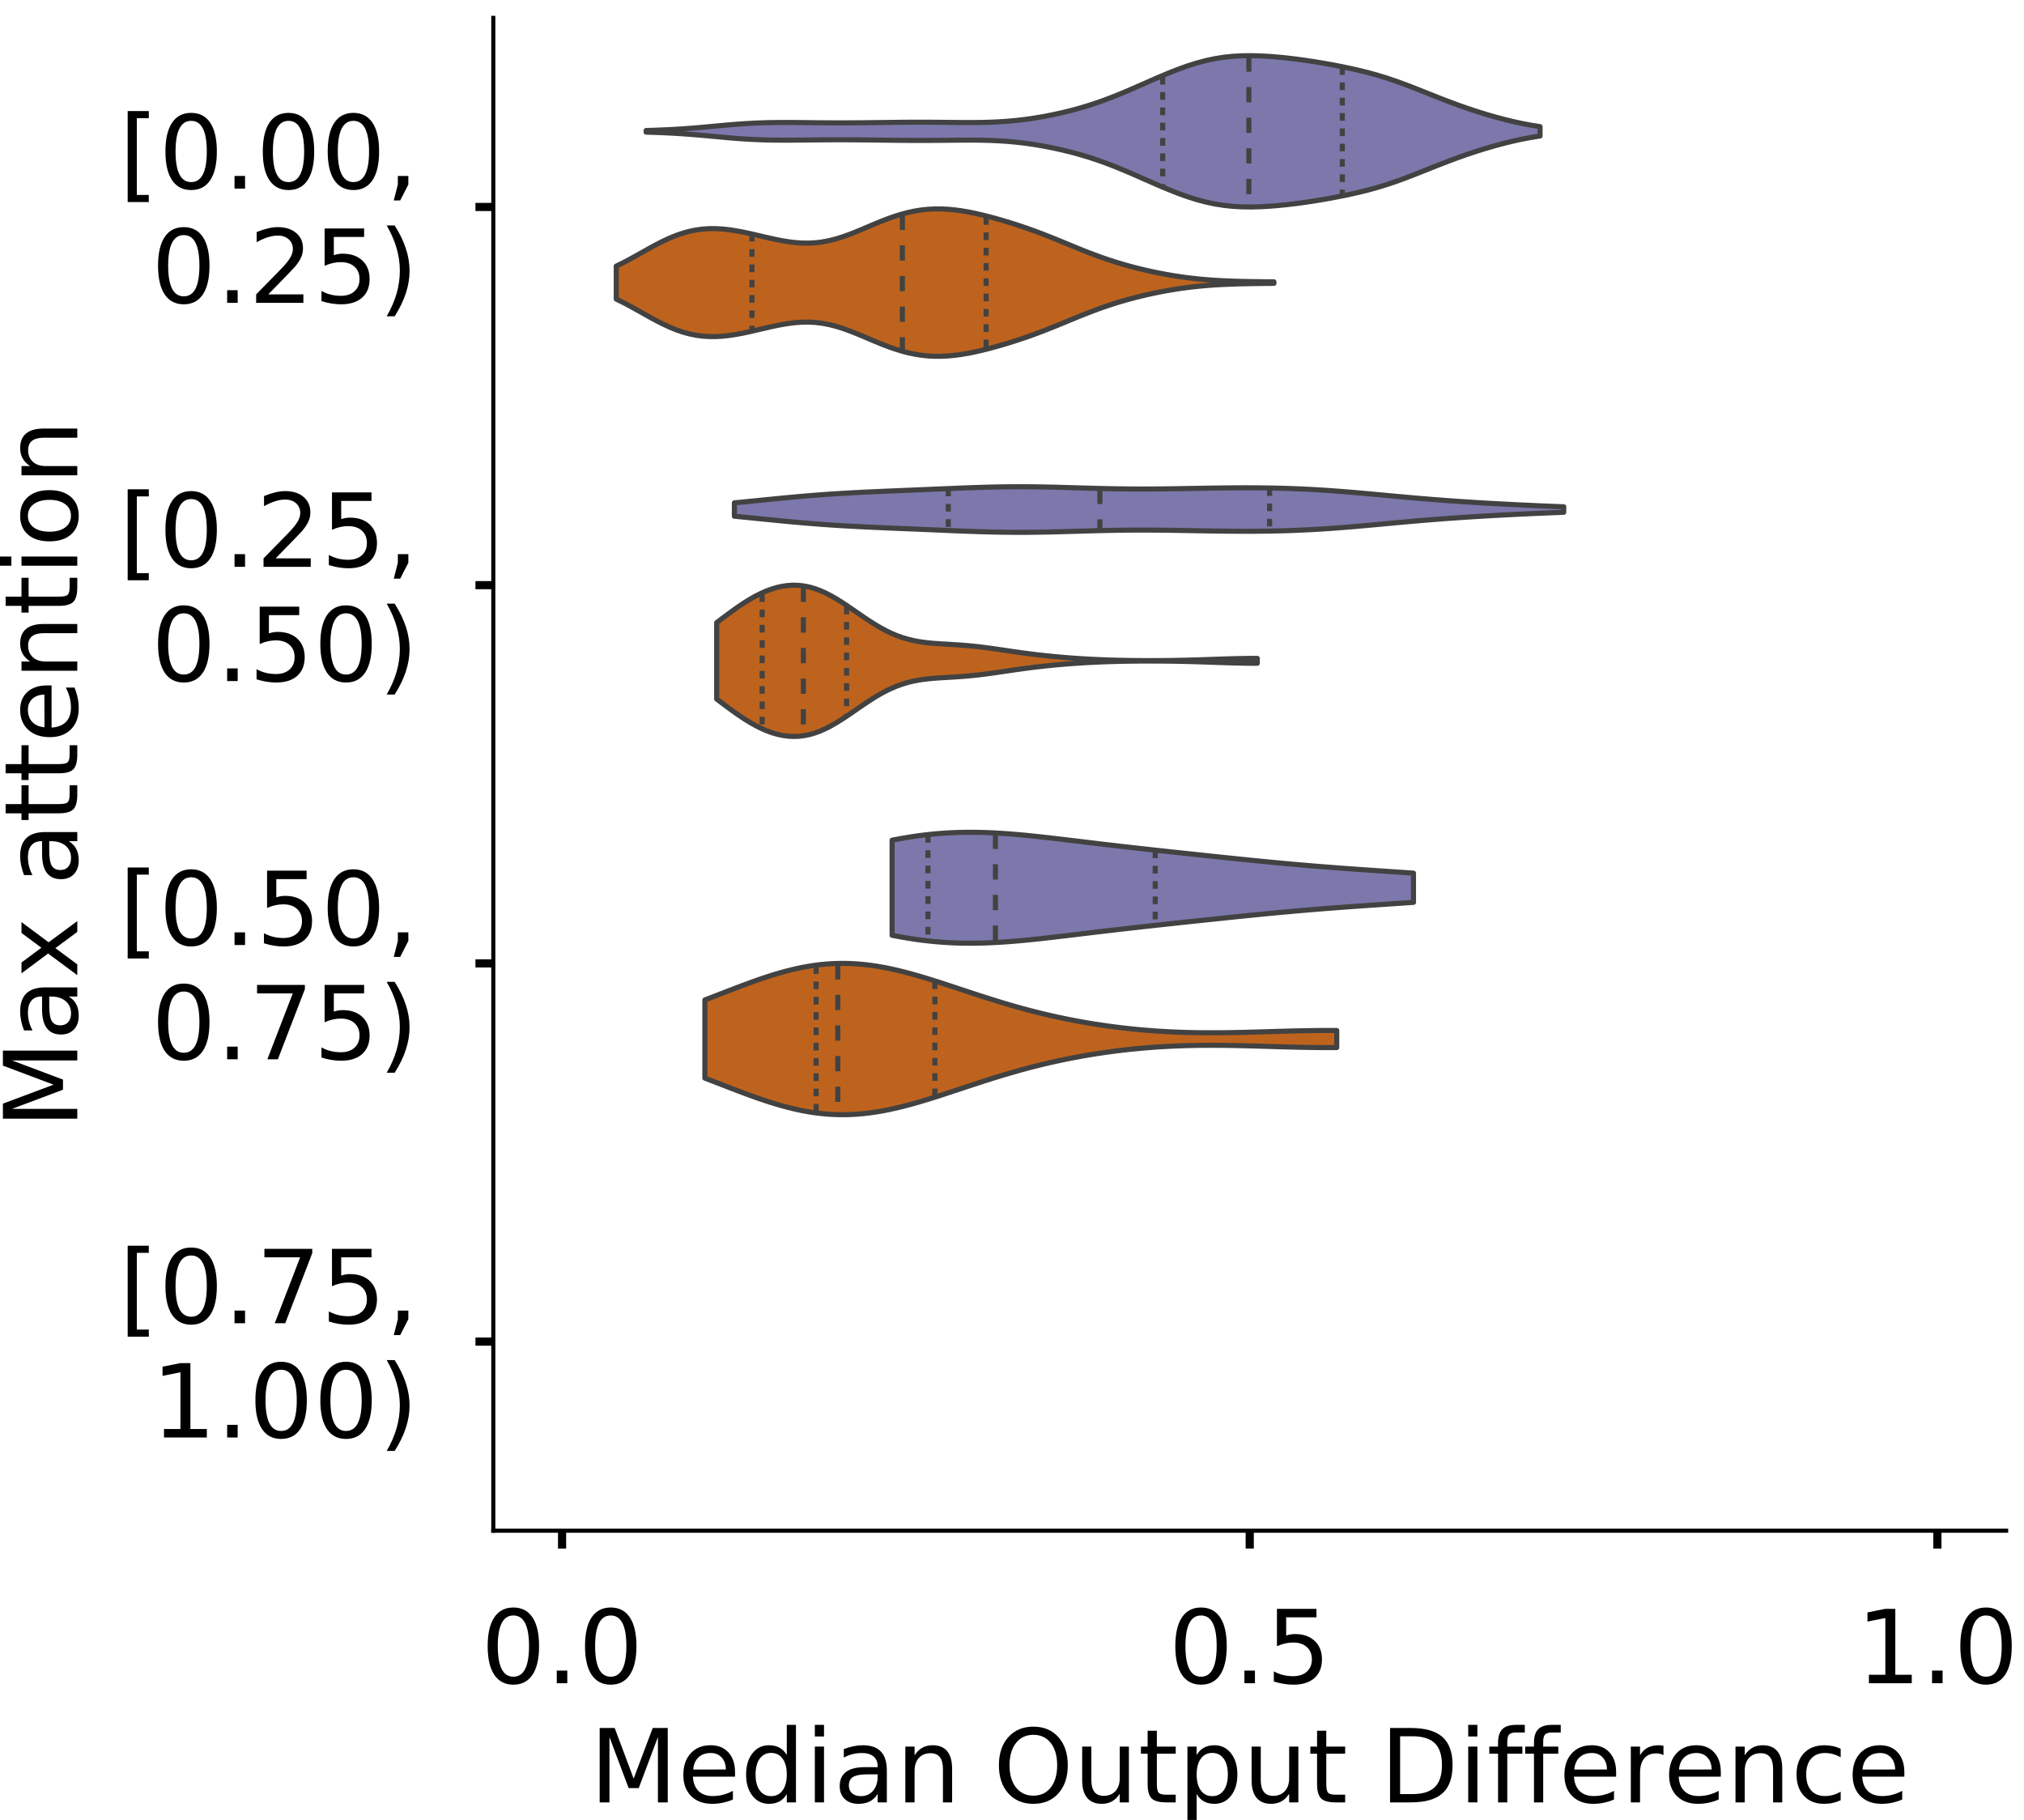 <?xml version="1.0" encoding="utf-8" standalone="no"?>
<!DOCTYPE svg PUBLIC "-//W3C//DTD SVG 1.1//EN"
  "http://www.w3.org/Graphics/SVG/1.1/DTD/svg11.dtd">
<!-- Created with matplotlib (https://matplotlib.org/) -->
<svg height="356.753pt" version="1.1" viewBox="0 0 396.753 356.753" width="396.753pt" xmlns="http://www.w3.org/2000/svg" xmlns:xlink="http://www.w3.org/1999/xlink">
 <defs>
  <style type="text/css">
*{stroke-linecap:butt;stroke-linejoin:round;}
  </style>
 </defs>
 <g id="figure_1">
  <g id="patch_1">
   <path d="M 0 356.753 
L 396.753 356.753 
L 396.753 0 
L 0 0 
z
" style="fill:#ffffff;"/>
  </g>
  <g id="axes_1">
   <g id="patch_2">
    <path d="M 96.7 300.053 
L 393.253 300.053 
L 393.253 3.5 
L 96.7 3.5 
z
" style="fill:#ffffff;"/>
   </g>
   <g id="PolyCollection_1">
    <defs>
     <path d="M 126.659 -330.85 
L 126.659 -331.174 
L 128.429 -331.226 
L 130.199 -331.295 
L 131.969 -331.382 
L 133.739 -331.491 
L 135.509 -331.62 
L 137.279 -331.767 
L 139.049 -331.927 
L 140.819 -332.091 
L 142.589 -332.251 
L 144.359 -332.398 
L 146.129 -332.523 
L 147.899 -332.62 
L 149.669 -332.689 
L 151.439 -332.729 
L 153.209 -332.745 
L 154.979 -332.743 
L 156.749 -332.73 
L 158.518 -332.711 
L 160.288 -332.693 
L 162.058 -332.679 
L 163.828 -332.672 
L 165.598 -332.672 
L 167.368 -332.679 
L 169.138 -332.693 
L 170.908 -332.713 
L 172.678 -332.735 
L 174.448 -332.757 
L 176.218 -332.777 
L 177.988 -332.792 
L 179.758 -332.799 
L 181.528 -332.797 
L 183.298 -332.787 
L 185.068 -332.772 
L 186.838 -332.753 
L 188.608 -332.738 
L 190.378 -332.734 
L 192.148 -332.749 
L 193.918 -332.79 
L 195.688 -332.867 
L 197.458 -332.983 
L 199.228 -333.145 
L 200.998 -333.353 
L 202.768 -333.607 
L 204.538 -333.907 
L 206.308 -334.25 
L 208.078 -334.637 
L 209.848 -335.069 
L 211.618 -335.549 
L 213.388 -336.079 
L 215.158 -336.661 
L 216.927 -337.297 
L 218.697 -337.982 
L 220.467 -338.71 
L 222.237 -339.47 
L 224.007 -340.248 
L 225.777 -341.03 
L 227.547 -341.797 
L 229.317 -342.535 
L 231.087 -343.226 
L 232.857 -343.857 
L 234.627 -344.412 
L 236.397 -344.881 
L 238.167 -345.257 
L 239.937 -345.536 
L 241.707 -345.721 
L 243.477 -345.818 
L 245.247 -345.839 
L 247.017 -345.796 
L 248.787 -345.699 
L 250.557 -345.558 
L 252.327 -345.38 
L 254.097 -345.168 
L 255.867 -344.927 
L 257.637 -344.659 
L 259.407 -344.366 
L 261.177 -344.05 
L 262.947 -343.71 
L 264.717 -343.342 
L 266.487 -342.941 
L 268.257 -342.498 
L 270.027 -342.009 
L 271.797 -341.467 
L 273.567 -340.872 
L 275.337 -340.231 
L 277.106 -339.553 
L 278.876 -338.852 
L 280.646 -338.145 
L 282.416 -337.445 
L 284.186 -336.765 
L 285.956 -336.113 
L 287.726 -335.492 
L 289.496 -334.906 
L 291.266 -334.355 
L 293.036 -333.841 
L 294.806 -333.366 
L 296.576 -332.935 
L 298.346 -332.55 
L 300.116 -332.215 
L 301.886 -331.931 
L 301.886 -330.093 
L 301.886 -330.093 
L 300.116 -329.808 
L 298.346 -329.473 
L 296.576 -329.089 
L 294.806 -328.657 
L 293.036 -328.183 
L 291.266 -327.669 
L 289.496 -327.118 
L 287.726 -326.531 
L 285.956 -325.911 
L 284.186 -325.258 
L 282.416 -324.578 
L 280.646 -323.879 
L 278.876 -323.172 
L 277.106 -322.471 
L 275.337 -321.793 
L 273.567 -321.152 
L 271.797 -320.557 
L 270.027 -320.015 
L 268.257 -319.525 
L 266.487 -319.083 
L 264.717 -318.682 
L 262.947 -318.314 
L 261.177 -317.973 
L 259.407 -317.657 
L 257.637 -317.365 
L 255.867 -317.097 
L 254.097 -316.856 
L 252.327 -316.644 
L 250.557 -316.466 
L 248.787 -316.325 
L 247.017 -316.228 
L 245.247 -316.184 
L 243.477 -316.205 
L 241.707 -316.303 
L 239.937 -316.488 
L 238.167 -316.767 
L 236.397 -317.142 
L 234.627 -317.612 
L 232.857 -318.167 
L 231.087 -318.797 
L 229.317 -319.489 
L 227.547 -320.226 
L 225.777 -320.994 
L 224.007 -321.775 
L 222.237 -322.554 
L 220.467 -323.314 
L 218.697 -324.042 
L 216.927 -324.727 
L 215.158 -325.362 
L 213.388 -325.945 
L 211.618 -326.475 
L 209.848 -326.954 
L 208.078 -327.386 
L 206.308 -327.774 
L 204.538 -328.117 
L 202.768 -328.417 
L 200.998 -328.671 
L 199.228 -328.879 
L 197.458 -329.04 
L 195.688 -329.157 
L 193.918 -329.233 
L 192.148 -329.275 
L 190.378 -329.29 
L 188.608 -329.285 
L 186.838 -329.27 
L 185.068 -329.252 
L 183.298 -329.236 
L 181.528 -329.226 
L 179.758 -329.225 
L 177.988 -329.232 
L 176.218 -329.246 
L 174.448 -329.266 
L 172.678 -329.289 
L 170.908 -329.311 
L 169.138 -329.33 
L 167.368 -329.345 
L 165.598 -329.352 
L 163.828 -329.352 
L 162.058 -329.344 
L 160.288 -329.33 
L 158.518 -329.312 
L 156.749 -329.294 
L 154.979 -329.281 
L 153.209 -329.279 
L 151.439 -329.295 
L 149.669 -329.335 
L 147.899 -329.403 
L 146.129 -329.501 
L 144.359 -329.626 
L 142.589 -329.772 
L 140.819 -329.932 
L 139.049 -330.097 
L 137.279 -330.256 
L 135.509 -330.403 
L 133.739 -330.533 
L 131.969 -330.641 
L 130.199 -330.729 
L 128.429 -330.798 
L 126.659 -330.85 
z
" id="m642245adf2" style="stroke:#424242;"/>
    </defs>
    <g clip-path="url(#p2f79811442)">
     <use style="fill:#7c78ab;stroke:#424242;" x="0" xlink:href="#m642245adf2" y="356.753"/>
    </g>
   </g>
   <g id="PolyCollection_2">
    <defs>
     <path d="M 120.801 -298.122 
L 120.801 -304.591 
L 122.103 -305.228 
L 123.405 -305.912 
L 124.707 -306.629 
L 126.01 -307.361 
L 127.312 -308.09 
L 128.614 -308.796 
L 129.916 -309.46 
L 131.219 -310.066 
L 132.521 -310.599 
L 133.823 -311.049 
L 135.125 -311.409 
L 136.428 -311.676 
L 137.73 -311.85 
L 139.032 -311.934 
L 140.334 -311.936 
L 141.637 -311.861 
L 142.939 -311.721 
L 144.241 -311.524 
L 145.543 -311.282 
L 146.846 -311.007 
L 148.148 -310.71 
L 149.45 -310.404 
L 150.752 -310.102 
L 152.055 -309.818 
L 153.357 -309.563 
L 154.659 -309.353 
L 155.961 -309.198 
L 157.264 -309.111 
L 158.566 -309.099 
L 159.868 -309.171 
L 161.171 -309.329 
L 162.473 -309.573 
L 163.775 -309.898 
L 165.077 -310.297 
L 166.38 -310.758 
L 167.682 -311.266 
L 168.984 -311.805 
L 170.286 -312.359 
L 171.589 -312.91 
L 172.891 -313.442 
L 174.193 -313.941 
L 175.495 -314.395 
L 176.798 -314.794 
L 178.1 -315.132 
L 179.402 -315.403 
L 180.704 -315.605 
L 182.007 -315.737 
L 183.309 -315.8 
L 184.611 -315.796 
L 185.913 -315.729 
L 187.216 -315.605 
L 188.518 -315.427 
L 189.82 -315.204 
L 191.122 -314.941 
L 192.425 -314.644 
L 193.727 -314.319 
L 195.029 -313.97 
L 196.331 -313.6 
L 197.634 -313.211 
L 198.936 -312.804 
L 200.238 -312.377 
L 201.54 -311.93 
L 202.843 -311.462 
L 204.145 -310.974 
L 205.447 -310.468 
L 206.749 -309.946 
L 208.052 -309.414 
L 209.354 -308.876 
L 210.656 -308.339 
L 211.958 -307.81 
L 213.261 -307.295 
L 214.563 -306.798 
L 215.865 -306.323 
L 217.167 -305.873 
L 218.47 -305.449 
L 219.772 -305.051 
L 221.074 -304.678 
L 222.376 -304.329 
L 223.679 -304.003 
L 224.981 -303.699 
L 226.283 -303.415 
L 227.586 -303.153 
L 228.888 -302.912 
L 230.19 -302.692 
L 231.492 -302.494 
L 232.795 -302.317 
L 234.097 -302.162 
L 235.399 -302.029 
L 236.701 -301.915 
L 238.004 -301.821 
L 239.306 -301.745 
L 240.608 -301.683 
L 241.91 -301.635 
L 243.213 -301.598 
L 244.515 -301.57 
L 245.817 -301.548 
L 247.119 -301.531 
L 248.422 -301.517 
L 249.724 -301.505 
L 249.724 -301.208 
L 249.724 -301.208 
L 248.422 -301.196 
L 247.119 -301.182 
L 245.817 -301.165 
L 244.515 -301.143 
L 243.213 -301.115 
L 241.91 -301.078 
L 240.608 -301.03 
L 239.306 -300.968 
L 238.004 -300.892 
L 236.701 -300.798 
L 235.399 -300.684 
L 234.097 -300.551 
L 232.795 -300.396 
L 231.492 -300.219 
L 230.19 -300.021 
L 228.888 -299.801 
L 227.586 -299.56 
L 226.283 -299.298 
L 224.981 -299.014 
L 223.679 -298.71 
L 222.376 -298.384 
L 221.074 -298.035 
L 219.772 -297.662 
L 218.47 -297.264 
L 217.167 -296.84 
L 215.865 -296.39 
L 214.563 -295.915 
L 213.261 -295.418 
L 211.958 -294.903 
L 210.656 -294.374 
L 209.354 -293.837 
L 208.052 -293.299 
L 206.749 -292.767 
L 205.447 -292.245 
L 204.145 -291.739 
L 202.843 -291.251 
L 201.54 -290.783 
L 200.238 -290.336 
L 198.936 -289.909 
L 197.634 -289.502 
L 196.331 -289.113 
L 195.029 -288.743 
L 193.727 -288.394 
L 192.425 -288.069 
L 191.122 -287.772 
L 189.82 -287.509 
L 188.518 -287.286 
L 187.216 -287.108 
L 185.913 -286.984 
L 184.611 -286.917 
L 183.309 -286.913 
L 182.007 -286.976 
L 180.704 -287.108 
L 179.402 -287.31 
L 178.1 -287.581 
L 176.798 -287.919 
L 175.495 -288.318 
L 174.193 -288.772 
L 172.891 -289.271 
L 171.589 -289.803 
L 170.286 -290.354 
L 168.984 -290.908 
L 167.682 -291.447 
L 166.38 -291.955 
L 165.077 -292.416 
L 163.775 -292.815 
L 162.473 -293.14 
L 161.171 -293.384 
L 159.868 -293.542 
L 158.566 -293.614 
L 157.264 -293.602 
L 155.961 -293.515 
L 154.659 -293.36 
L 153.357 -293.15 
L 152.055 -292.895 
L 150.752 -292.611 
L 149.45 -292.309 
L 148.148 -292.003 
L 146.846 -291.706 
L 145.543 -291.431 
L 144.241 -291.189 
L 142.939 -290.992 
L 141.637 -290.852 
L 140.334 -290.777 
L 139.032 -290.779 
L 137.73 -290.863 
L 136.428 -291.037 
L 135.125 -291.304 
L 133.823 -291.664 
L 132.521 -292.114 
L 131.219 -292.647 
L 129.916 -293.253 
L 128.614 -293.917 
L 127.312 -294.623 
L 126.01 -295.352 
L 124.707 -296.084 
L 123.405 -296.801 
L 122.103 -297.485 
L 120.801 -298.122 
z
" id="mac5b68ed05" style="stroke:#424242;"/>
    </defs>
    <g clip-path="url(#p2f79811442)">
     <use style="fill:#be631d;stroke:#424242;" x="0" xlink:href="#mac5b68ed05" y="356.753"/>
    </g>
   </g>
   <g id="PolyCollection_3">
    <defs>
     <path d="M 143.957 -255.559 
L 143.957 -258.188 
L 145.599 -258.346 
L 147.242 -258.508 
L 148.884 -258.672 
L 150.526 -258.836 
L 152.168 -258.999 
L 153.81 -259.158 
L 155.452 -259.311 
L 157.094 -259.457 
L 158.737 -259.596 
L 160.379 -259.725 
L 162.021 -259.845 
L 163.663 -259.955 
L 165.305 -260.057 
L 166.947 -260.15 
L 168.589 -260.236 
L 170.232 -260.316 
L 171.874 -260.39 
L 173.516 -260.462 
L 175.158 -260.531 
L 176.8 -260.599 
L 178.442 -260.667 
L 180.084 -260.735 
L 181.726 -260.804 
L 183.369 -260.874 
L 185.011 -260.944 
L 186.653 -261.012 
L 188.295 -261.079 
L 189.937 -261.141 
L 191.579 -261.197 
L 193.221 -261.246 
L 194.864 -261.287 
L 196.506 -261.316 
L 198.148 -261.335 
L 199.79 -261.342 
L 201.432 -261.337 
L 203.074 -261.321 
L 204.716 -261.294 
L 206.359 -261.26 
L 208.001 -261.218 
L 209.643 -261.172 
L 211.285 -261.125 
L 212.927 -261.077 
L 214.569 -261.031 
L 216.211 -260.991 
L 217.854 -260.956 
L 219.496 -260.929 
L 221.138 -260.91 
L 222.78 -260.9 
L 224.422 -260.898 
L 226.064 -260.905 
L 227.706 -260.918 
L 229.349 -260.938 
L 230.991 -260.963 
L 232.633 -260.991 
L 234.275 -261.02 
L 235.917 -261.049 
L 237.559 -261.075 
L 239.201 -261.099 
L 240.844 -261.117 
L 242.486 -261.129 
L 244.128 -261.134 
L 245.77 -261.13 
L 247.412 -261.116 
L 249.054 -261.093 
L 250.696 -261.058 
L 252.339 -261.011 
L 253.981 -260.953 
L 255.623 -260.881 
L 257.265 -260.798 
L 258.907 -260.702 
L 260.549 -260.594 
L 262.191 -260.476 
L 263.834 -260.348 
L 265.476 -260.211 
L 267.118 -260.068 
L 268.76 -259.92 
L 270.402 -259.769 
L 272.044 -259.616 
L 273.686 -259.465 
L 275.329 -259.316 
L 276.971 -259.17 
L 278.613 -259.028 
L 280.255 -258.893 
L 281.897 -258.763 
L 283.539 -258.639 
L 285.181 -258.521 
L 286.824 -258.409 
L 288.466 -258.303 
L 290.108 -258.202 
L 291.75 -258.106 
L 293.392 -258.014 
L 295.034 -257.927 
L 296.676 -257.843 
L 298.319 -257.763 
L 299.961 -257.687 
L 301.603 -257.613 
L 303.245 -257.543 
L 304.887 -257.477 
L 306.529 -257.414 
L 306.529 -256.333 
L 306.529 -256.333 
L 304.887 -256.27 
L 303.245 -256.204 
L 301.603 -256.134 
L 299.961 -256.06 
L 298.319 -255.984 
L 296.676 -255.904 
L 295.034 -255.82 
L 293.392 -255.733 
L 291.75 -255.641 
L 290.108 -255.545 
L 288.466 -255.444 
L 286.824 -255.338 
L 285.181 -255.226 
L 283.539 -255.108 
L 281.897 -254.984 
L 280.255 -254.854 
L 278.613 -254.719 
L 276.971 -254.577 
L 275.329 -254.431 
L 273.686 -254.282 
L 272.044 -254.131 
L 270.402 -253.978 
L 268.76 -253.827 
L 267.118 -253.679 
L 265.476 -253.536 
L 263.834 -253.399 
L 262.191 -253.271 
L 260.549 -253.153 
L 258.907 -253.045 
L 257.265 -252.949 
L 255.623 -252.866 
L 253.981 -252.794 
L 252.339 -252.736 
L 250.696 -252.689 
L 249.054 -252.654 
L 247.412 -252.631 
L 245.77 -252.617 
L 244.128 -252.613 
L 242.486 -252.618 
L 240.844 -252.63 
L 239.201 -252.648 
L 237.559 -252.672 
L 235.917 -252.698 
L 234.275 -252.727 
L 232.633 -252.756 
L 230.991 -252.784 
L 229.349 -252.809 
L 227.706 -252.829 
L 226.064 -252.842 
L 224.422 -252.849 
L 222.78 -252.847 
L 221.138 -252.837 
L 219.496 -252.818 
L 217.854 -252.791 
L 216.211 -252.756 
L 214.569 -252.716 
L 212.927 -252.67 
L 211.285 -252.623 
L 209.643 -252.575 
L 208.001 -252.529 
L 206.359 -252.487 
L 204.716 -252.453 
L 203.074 -252.426 
L 201.432 -252.41 
L 199.79 -252.405 
L 198.148 -252.412 
L 196.506 -252.431 
L 194.864 -252.46 
L 193.221 -252.501 
L 191.579 -252.55 
L 189.937 -252.606 
L 188.295 -252.668 
L 186.653 -252.735 
L 185.011 -252.803 
L 183.369 -252.873 
L 181.726 -252.943 
L 180.084 -253.012 
L 178.442 -253.08 
L 176.8 -253.148 
L 175.158 -253.216 
L 173.516 -253.285 
L 171.874 -253.357 
L 170.232 -253.431 
L 168.589 -253.511 
L 166.947 -253.597 
L 165.305 -253.69 
L 163.663 -253.792 
L 162.021 -253.902 
L 160.379 -254.022 
L 158.737 -254.151 
L 157.094 -254.29 
L 155.452 -254.436 
L 153.81 -254.589 
L 152.168 -254.748 
L 150.526 -254.911 
L 148.884 -255.075 
L 147.242 -255.239 
L 145.599 -255.401 
L 143.957 -255.559 
z
" id="mcfdc23c0f6" style="stroke:#424242;"/>
    </defs>
    <g clip-path="url(#p2f79811442)">
     <use style="fill:#7c78ab;stroke:#424242;" x="0" xlink:href="#mcfdc23c0f6" y="356.753"/>
    </g>
   </g>
   <g id="PolyCollection_4">
    <defs>
     <path d="M 140.487 -219.726 
L 140.487 -234.711 
L 141.557 -235.514 
L 142.628 -236.313 
L 143.698 -237.095 
L 144.768 -237.849 
L 145.839 -238.565 
L 146.909 -239.232 
L 147.98 -239.842 
L 149.05 -240.389 
L 150.121 -240.866 
L 151.191 -241.269 
L 152.261 -241.592 
L 153.332 -241.831 
L 154.402 -241.984 
L 155.473 -242.046 
L 156.543 -242.015 
L 157.614 -241.891 
L 158.684 -241.673 
L 159.754 -241.364 
L 160.825 -240.966 
L 161.895 -240.486 
L 162.966 -239.931 
L 164.036 -239.313 
L 165.107 -238.643 
L 166.177 -237.934 
L 167.247 -237.202 
L 168.318 -236.462 
L 169.388 -235.729 
L 170.459 -235.017 
L 171.529 -234.339 
L 172.6 -233.707 
L 173.67 -233.13 
L 174.741 -232.614 
L 175.811 -232.164 
L 176.881 -231.779 
L 177.952 -231.46 
L 179.022 -231.2 
L 180.093 -230.995 
L 181.163 -230.836 
L 182.234 -230.715 
L 183.304 -230.622 
L 184.374 -230.548 
L 185.445 -230.484 
L 186.515 -230.422 
L 187.586 -230.355 
L 188.656 -230.28 
L 189.727 -230.191 
L 190.797 -230.088 
L 191.867 -229.971 
L 192.938 -229.841 
L 194.008 -229.7 
L 195.079 -229.55 
L 196.149 -229.394 
L 197.22 -229.237 
L 198.29 -229.079 
L 199.361 -228.925 
L 200.431 -228.776 
L 201.501 -228.633 
L 202.572 -228.498 
L 203.642 -228.37 
L 204.713 -228.25 
L 205.783 -228.139 
L 206.854 -228.034 
L 207.924 -227.938 
L 208.994 -227.848 
L 210.065 -227.766 
L 211.135 -227.69 
L 212.206 -227.621 
L 213.276 -227.559 
L 214.347 -227.504 
L 215.417 -227.455 
L 216.487 -227.412 
L 217.558 -227.375 
L 218.628 -227.344 
L 219.699 -227.319 
L 220.769 -227.298 
L 221.84 -227.283 
L 222.91 -227.271 
L 223.981 -227.264 
L 225.051 -227.261 
L 226.121 -227.262 
L 227.192 -227.266 
L 228.262 -227.274 
L 229.333 -227.286 
L 230.403 -227.302 
L 231.474 -227.322 
L 232.544 -227.345 
L 233.614 -227.373 
L 234.685 -227.403 
L 235.755 -227.437 
L 236.826 -227.472 
L 237.896 -227.509 
L 238.967 -227.546 
L 240.037 -227.582 
L 241.107 -227.615 
L 242.178 -227.644 
L 243.248 -227.667 
L 244.319 -227.685 
L 245.389 -227.695 
L 246.46 -227.698 
L 246.46 -226.738 
L 246.46 -226.738 
L 245.389 -226.741 
L 244.319 -226.751 
L 243.248 -226.769 
L 242.178 -226.793 
L 241.107 -226.822 
L 240.037 -226.855 
L 238.967 -226.89 
L 237.896 -226.927 
L 236.826 -226.964 
L 235.755 -227 
L 234.685 -227.033 
L 233.614 -227.064 
L 232.544 -227.091 
L 231.474 -227.115 
L 230.403 -227.134 
L 229.333 -227.15 
L 228.262 -227.162 
L 227.192 -227.17 
L 226.121 -227.175 
L 225.051 -227.175 
L 223.981 -227.172 
L 222.91 -227.165 
L 221.84 -227.154 
L 220.769 -227.138 
L 219.699 -227.118 
L 218.628 -227.092 
L 217.558 -227.061 
L 216.487 -227.025 
L 215.417 -226.982 
L 214.347 -226.933 
L 213.276 -226.877 
L 212.206 -226.815 
L 211.135 -226.746 
L 210.065 -226.67 
L 208.994 -226.588 
L 207.924 -226.499 
L 206.854 -226.402 
L 205.783 -226.298 
L 204.713 -226.186 
L 203.642 -226.066 
L 202.572 -225.939 
L 201.501 -225.803 
L 200.431 -225.66 
L 199.361 -225.511 
L 198.29 -225.357 
L 197.22 -225.2 
L 196.149 -225.042 
L 195.079 -224.887 
L 194.008 -224.737 
L 192.938 -224.595 
L 191.867 -224.465 
L 190.797 -224.348 
L 189.727 -224.245 
L 188.656 -224.157 
L 187.586 -224.081 
L 186.515 -224.014 
L 185.445 -223.952 
L 184.374 -223.888 
L 183.304 -223.814 
L 182.234 -223.721 
L 181.163 -223.6 
L 180.093 -223.441 
L 179.022 -223.236 
L 177.952 -222.977 
L 176.881 -222.657 
L 175.811 -222.273 
L 174.741 -221.822 
L 173.67 -221.306 
L 172.6 -220.729 
L 171.529 -220.097 
L 170.459 -219.42 
L 169.388 -218.708 
L 168.318 -217.974 
L 167.247 -217.234 
L 166.177 -216.502 
L 165.107 -215.794 
L 164.036 -215.123 
L 162.966 -214.505 
L 161.895 -213.951 
L 160.825 -213.471 
L 159.754 -213.073 
L 158.684 -212.763 
L 157.614 -212.545 
L 156.543 -212.421 
L 155.473 -212.391 
L 154.402 -212.453 
L 153.332 -212.605 
L 152.261 -212.844 
L 151.191 -213.167 
L 150.121 -213.57 
L 149.05 -214.047 
L 147.98 -214.594 
L 146.909 -215.205 
L 145.839 -215.872 
L 144.768 -216.587 
L 143.698 -217.341 
L 142.628 -218.123 
L 141.557 -218.922 
L 140.487 -219.726 
z
" id="m637426f1d8" style="stroke:#424242;"/>
    </defs>
    <g clip-path="url(#p2f79811442)">
     <use style="fill:#be631d;stroke:#424242;" x="0" xlink:href="#m637426f1d8" y="356.753"/>
    </g>
   </g>
   <g id="PolyCollection_5">
    <defs>
     <path d="M 174.873 -173.412 
L 174.873 -192.058 
L 175.905 -192.257 
L 176.938 -192.444 
L 177.97 -192.618 
L 179.002 -192.779 
L 180.035 -192.926 
L 181.067 -193.059 
L 182.099 -193.178 
L 183.132 -193.282 
L 184.164 -193.372 
L 185.196 -193.447 
L 186.229 -193.507 
L 187.261 -193.553 
L 188.294 -193.585 
L 189.326 -193.603 
L 190.358 -193.607 
L 191.391 -193.599 
L 192.423 -193.579 
L 193.455 -193.546 
L 194.488 -193.503 
L 195.52 -193.449 
L 196.552 -193.385 
L 197.585 -193.313 
L 198.617 -193.232 
L 199.65 -193.144 
L 200.682 -193.05 
L 201.714 -192.949 
L 202.747 -192.844 
L 203.779 -192.734 
L 204.811 -192.62 
L 205.844 -192.503 
L 206.876 -192.384 
L 207.909 -192.262 
L 208.941 -192.14 
L 209.973 -192.016 
L 211.006 -191.892 
L 212.038 -191.768 
L 213.07 -191.643 
L 214.103 -191.52 
L 215.135 -191.396 
L 216.167 -191.274 
L 217.2 -191.152 
L 218.232 -191.032 
L 219.265 -190.913 
L 220.297 -190.794 
L 221.329 -190.677 
L 222.362 -190.56 
L 223.394 -190.445 
L 224.426 -190.33 
L 225.459 -190.217 
L 226.491 -190.104 
L 227.523 -189.991 
L 228.556 -189.879 
L 229.588 -189.768 
L 230.621 -189.657 
L 231.653 -189.547 
L 232.685 -189.436 
L 233.718 -189.326 
L 234.75 -189.217 
L 235.782 -189.107 
L 236.815 -188.998 
L 237.847 -188.889 
L 238.879 -188.781 
L 239.912 -188.673 
L 240.944 -188.566 
L 241.977 -188.459 
L 243.009 -188.353 
L 244.041 -188.248 
L 245.074 -188.143 
L 246.106 -188.04 
L 247.138 -187.938 
L 248.171 -187.837 
L 249.203 -187.738 
L 250.236 -187.64 
L 251.268 -187.544 
L 252.3 -187.449 
L 253.333 -187.356 
L 254.365 -187.265 
L 255.397 -187.175 
L 256.43 -187.088 
L 257.462 -187.002 
L 258.494 -186.918 
L 259.527 -186.836 
L 260.559 -186.755 
L 261.592 -186.676 
L 262.624 -186.598 
L 263.656 -186.522 
L 264.689 -186.447 
L 265.721 -186.374 
L 266.753 -186.301 
L 267.786 -186.229 
L 268.818 -186.158 
L 269.85 -186.087 
L 270.883 -186.017 
L 271.915 -185.947 
L 272.948 -185.878 
L 273.98 -185.808 
L 275.012 -185.738 
L 276.045 -185.668 
L 277.077 -185.598 
L 277.077 -179.872 
L 277.077 -179.872 
L 276.045 -179.802 
L 275.012 -179.732 
L 273.98 -179.662 
L 272.948 -179.593 
L 271.915 -179.523 
L 270.883 -179.453 
L 269.85 -179.383 
L 268.818 -179.312 
L 267.786 -179.241 
L 266.753 -179.17 
L 265.721 -179.097 
L 264.689 -179.023 
L 263.656 -178.948 
L 262.624 -178.872 
L 261.592 -178.795 
L 260.559 -178.715 
L 259.527 -178.635 
L 258.494 -178.552 
L 257.462 -178.468 
L 256.43 -178.383 
L 255.397 -178.295 
L 254.365 -178.206 
L 253.333 -178.114 
L 252.3 -178.021 
L 251.268 -177.927 
L 250.236 -177.83 
L 249.203 -177.733 
L 248.171 -177.633 
L 247.138 -177.532 
L 246.106 -177.43 
L 245.074 -177.327 
L 244.041 -177.223 
L 243.009 -177.118 
L 241.977 -177.012 
L 240.944 -176.905 
L 239.912 -176.797 
L 238.879 -176.689 
L 237.847 -176.581 
L 236.815 -176.472 
L 235.782 -176.363 
L 234.75 -176.254 
L 233.718 -176.144 
L 232.685 -176.034 
L 231.653 -175.924 
L 230.621 -175.813 
L 229.588 -175.702 
L 228.556 -175.591 
L 227.523 -175.479 
L 226.491 -175.367 
L 225.459 -175.254 
L 224.426 -175.14 
L 223.394 -175.025 
L 222.362 -174.91 
L 221.329 -174.794 
L 220.297 -174.676 
L 219.265 -174.558 
L 218.232 -174.438 
L 217.2 -174.318 
L 216.167 -174.196 
L 215.135 -174.074 
L 214.103 -173.951 
L 213.07 -173.827 
L 212.038 -173.703 
L 211.006 -173.578 
L 209.973 -173.454 
L 208.941 -173.331 
L 207.909 -173.208 
L 206.876 -173.087 
L 205.844 -172.967 
L 204.811 -172.85 
L 203.779 -172.737 
L 202.747 -172.627 
L 201.714 -172.521 
L 200.682 -172.42 
L 199.65 -172.326 
L 198.617 -172.238 
L 197.585 -172.157 
L 196.552 -172.085 
L 195.52 -172.021 
L 194.488 -171.968 
L 193.455 -171.924 
L 192.423 -171.892 
L 191.391 -171.871 
L 190.358 -171.863 
L 189.326 -171.868 
L 188.294 -171.886 
L 187.261 -171.917 
L 186.229 -171.963 
L 185.196 -172.024 
L 184.164 -172.099 
L 183.132 -172.188 
L 182.099 -172.292 
L 181.067 -172.411 
L 180.035 -172.544 
L 179.002 -172.692 
L 177.97 -172.853 
L 176.938 -173.027 
L 175.905 -173.214 
L 174.873 -173.412 
z
" id="mb344e5760d" style="stroke:#424242;"/>
    </defs>
    <g clip-path="url(#p2f79811442)">
     <use style="fill:#7c78ab;stroke:#424242;" x="0" xlink:href="#mb344e5760d" y="356.753"/>
    </g>
   </g>
   <g id="PolyCollection_6">
    <defs>
     <path d="M 138.175 -145.414 
L 138.175 -160.746 
L 139.426 -161.224 
L 140.677 -161.707 
L 141.928 -162.192 
L 143.179 -162.675 
L 144.43 -163.155 
L 145.681 -163.628 
L 146.932 -164.09 
L 148.183 -164.54 
L 149.434 -164.972 
L 150.686 -165.385 
L 151.937 -165.776 
L 153.188 -166.141 
L 154.439 -166.477 
L 155.69 -166.783 
L 156.941 -167.056 
L 158.192 -167.293 
L 159.443 -167.494 
L 160.694 -167.656 
L 161.945 -167.779 
L 163.196 -167.862 
L 164.448 -167.905 
L 165.699 -167.907 
L 166.95 -167.87 
L 168.201 -167.794 
L 169.452 -167.68 
L 170.703 -167.53 
L 171.954 -167.345 
L 173.205 -167.127 
L 174.456 -166.878 
L 175.707 -166.601 
L 176.958 -166.298 
L 178.21 -165.972 
L 179.461 -165.626 
L 180.712 -165.262 
L 181.963 -164.883 
L 183.214 -164.491 
L 184.465 -164.09 
L 185.716 -163.682 
L 186.967 -163.27 
L 188.218 -162.855 
L 189.469 -162.44 
L 190.72 -162.028 
L 191.972 -161.619 
L 193.223 -161.216 
L 194.474 -160.82 
L 195.725 -160.432 
L 196.976 -160.053 
L 198.227 -159.686 
L 199.478 -159.329 
L 200.729 -158.984 
L 201.98 -158.651 
L 203.231 -158.331 
L 204.482 -158.024 
L 205.734 -157.729 
L 206.985 -157.448 
L 208.236 -157.18 
L 209.487 -156.924 
L 210.738 -156.682 
L 211.989 -156.451 
L 213.24 -156.234 
L 214.491 -156.029 
L 215.742 -155.836 
L 216.993 -155.655 
L 218.244 -155.486 
L 219.496 -155.329 
L 220.747 -155.184 
L 221.998 -155.05 
L 223.249 -154.928 
L 224.5 -154.818 
L 225.751 -154.719 
L 227.002 -154.631 
L 228.253 -154.554 
L 229.504 -154.488 
L 230.755 -154.433 
L 232.006 -154.388 
L 233.258 -154.354 
L 234.509 -154.329 
L 235.76 -154.313 
L 237.011 -154.306 
L 238.262 -154.307 
L 239.513 -154.316 
L 240.764 -154.331 
L 242.015 -154.352 
L 243.266 -154.378 
L 244.517 -154.408 
L 245.768 -154.442 
L 247.02 -154.478 
L 248.271 -154.515 
L 249.522 -154.552 
L 250.773 -154.588 
L 252.024 -154.623 
L 253.275 -154.656 
L 254.526 -154.685 
L 255.777 -154.71 
L 257.028 -154.73 
L 258.279 -154.745 
L 259.53 -154.754 
L 260.781 -154.757 
L 262.033 -154.754 
L 262.033 -151.406 
L 262.033 -151.406 
L 260.781 -151.402 
L 259.53 -151.405 
L 258.279 -151.414 
L 257.028 -151.429 
L 255.777 -151.45 
L 254.526 -151.475 
L 253.275 -151.504 
L 252.024 -151.536 
L 250.773 -151.571 
L 249.522 -151.608 
L 248.271 -151.645 
L 247.02 -151.682 
L 245.768 -151.718 
L 244.517 -151.751 
L 243.266 -151.781 
L 242.015 -151.808 
L 240.764 -151.829 
L 239.513 -151.844 
L 238.262 -151.852 
L 237.011 -151.854 
L 235.76 -151.847 
L 234.509 -151.831 
L 233.258 -151.806 
L 232.006 -151.771 
L 230.755 -151.727 
L 229.504 -151.671 
L 228.253 -151.606 
L 227.002 -151.529 
L 225.751 -151.441 
L 224.5 -151.342 
L 223.249 -151.231 
L 221.998 -151.109 
L 220.747 -150.976 
L 219.496 -150.83 
L 218.244 -150.673 
L 216.993 -150.505 
L 215.742 -150.324 
L 214.491 -150.131 
L 213.24 -149.926 
L 211.989 -149.708 
L 210.738 -149.478 
L 209.487 -149.235 
L 208.236 -148.98 
L 206.985 -148.712 
L 205.734 -148.43 
L 204.482 -148.136 
L 203.231 -147.829 
L 201.98 -147.509 
L 200.729 -147.176 
L 199.478 -146.831 
L 198.227 -146.474 
L 196.976 -146.106 
L 195.725 -145.728 
L 194.474 -145.34 
L 193.223 -144.944 
L 191.972 -144.541 
L 190.72 -144.132 
L 189.469 -143.719 
L 188.218 -143.305 
L 186.967 -142.89 
L 185.716 -142.477 
L 184.465 -142.069 
L 183.214 -141.668 
L 181.963 -141.277 
L 180.712 -140.898 
L 179.461 -140.534 
L 178.21 -140.187 
L 176.958 -139.861 
L 175.707 -139.559 
L 174.456 -139.282 
L 173.205 -139.033 
L 171.954 -138.815 
L 170.703 -138.63 
L 169.452 -138.479 
L 168.201 -138.365 
L 166.95 -138.289 
L 165.699 -138.252 
L 164.448 -138.255 
L 163.196 -138.298 
L 161.945 -138.381 
L 160.694 -138.504 
L 159.443 -138.666 
L 158.192 -138.867 
L 156.941 -139.104 
L 155.69 -139.377 
L 154.439 -139.682 
L 153.188 -140.019 
L 151.937 -140.384 
L 150.686 -140.774 
L 149.434 -141.187 
L 148.183 -141.62 
L 146.932 -142.069 
L 145.681 -142.532 
L 144.43 -143.005 
L 143.179 -143.484 
L 141.928 -143.968 
L 140.677 -144.453 
L 139.426 -144.935 
L 138.175 -145.414 
z
" id="ma1505a99d2" style="stroke:#424242;"/>
    </defs>
    <g clip-path="url(#p2f79811442)">
     <use style="fill:#be631d;stroke:#424242;" x="0" xlink:href="#ma1505a99d2" y="356.753"/>
    </g>
   </g>
   <g id="patch_3">
    <path clip-path="url(#p2f79811442)" d="M 110.18 40.569 
L 110.18 40.569 
L 110.18 40.569 
L 110.18 40.569 
z
" style="fill:#7c78ab;stroke:#424242;stroke-linejoin:miter;stroke-width:0.5;"/>
   </g>
   <g id="patch_4">
    <path clip-path="url(#p2f79811442)" d="M 110.18 40.569 
L 110.18 40.569 
L 110.18 40.569 
L 110.18 40.569 
z
" style="fill:#be631d;stroke:#424242;stroke-linejoin:miter;stroke-width:0.5;"/>
   </g>
   <g id="matplotlib.axis_1">
    <g id="xtick_1">
     <g id="line2d_1">
      <defs>
       <path d="M 0 0 
L 0 3.5 
" id="m1169e90cd9" style="stroke:#000000;stroke-width:1.6;"/>
      </defs>
      <g>
       <use style="stroke:#000000;stroke-width:1.6;" x="110.18" xlink:href="#m1169e90cd9" y="300.053"/>
      </g>
     </g>
     <g id="text_1">
      <!-- 0.0 -->
      <defs>
       <path d="M 31.781 66.406 
Q 24.172 66.406 20.328 58.906 
Q 16.5 51.422 16.5 36.375 
Q 16.5 21.391 20.328 13.891 
Q 24.172 6.391 31.781 6.391 
Q 39.453 6.391 43.281 13.891 
Q 47.125 21.391 47.125 36.375 
Q 47.125 51.422 43.281 58.906 
Q 39.453 66.406 31.781 66.406 
z
M 31.781 74.219 
Q 44.047 74.219 50.516 64.516 
Q 56.984 54.828 56.984 36.375 
Q 56.984 17.969 50.516 8.266 
Q 44.047 -1.422 31.781 -1.422 
Q 19.531 -1.422 13.062 8.266 
Q 6.594 17.969 6.594 36.375 
Q 6.594 54.828 13.062 64.516 
Q 19.531 74.219 31.781 74.219 
z
" id="DejaVuSans-48"/>
       <path d="M 10.688 12.406 
L 21 12.406 
L 21 0 
L 10.688 0 
z
" id="DejaVuSans-46"/>
      </defs>
      <g transform="translate(94.277 329.95)scale(0.2 -0.2)">
       <use xlink:href="#DejaVuSans-48"/>
       <use x="63.623" xlink:href="#DejaVuSans-46"/>
       <use x="95.41" xlink:href="#DejaVuSans-48"/>
      </g>
     </g>
    </g>
    <g id="xtick_2">
     <g id="line2d_2">
      <g>
       <use style="stroke:#000000;stroke-width:1.6;" x="244.977" xlink:href="#m1169e90cd9" y="300.053"/>
      </g>
     </g>
     <g id="text_2">
      <!-- 0.5 -->
      <defs>
       <path d="M 10.797 72.906 
L 49.516 72.906 
L 49.516 64.594 
L 19.828 64.594 
L 19.828 46.734 
Q 21.969 47.469 24.109 47.828 
Q 26.266 48.188 28.422 48.188 
Q 40.625 48.188 47.75 41.5 
Q 54.891 34.812 54.891 23.391 
Q 54.891 11.625 47.562 5.094 
Q 40.234 -1.422 26.906 -1.422 
Q 22.312 -1.422 17.547 -0.641 
Q 12.797 0.141 7.719 1.703 
L 7.719 11.625 
Q 12.109 9.234 16.797 8.062 
Q 21.484 6.891 26.703 6.891 
Q 35.156 6.891 40.078 11.328 
Q 45.016 15.766 45.016 23.391 
Q 45.016 31 40.078 35.438 
Q 35.156 39.891 26.703 39.891 
Q 22.75 39.891 18.812 39.016 
Q 14.891 38.141 10.797 36.281 
z
" id="DejaVuSans-53"/>
      </defs>
      <g transform="translate(229.074 329.95)scale(0.2 -0.2)">
       <use xlink:href="#DejaVuSans-48"/>
       <use x="63.623" xlink:href="#DejaVuSans-46"/>
       <use x="95.41" xlink:href="#DejaVuSans-53"/>
      </g>
     </g>
    </g>
    <g id="xtick_3">
     <g id="line2d_3">
      <g>
       <use style="stroke:#000000;stroke-width:1.6;" x="379.774" xlink:href="#m1169e90cd9" y="300.053"/>
      </g>
     </g>
     <g id="text_3">
      <!-- 1.0 -->
      <defs>
       <path d="M 12.406 8.297 
L 28.516 8.297 
L 28.516 63.922 
L 10.984 60.406 
L 10.984 69.391 
L 28.422 72.906 
L 38.281 72.906 
L 38.281 8.297 
L 54.391 8.297 
L 54.391 0 
L 12.406 0 
z
" id="DejaVuSans-49"/>
      </defs>
      <g transform="translate(363.871 329.95)scale(0.2 -0.2)">
       <use xlink:href="#DejaVuSans-49"/>
       <use x="63.623" xlink:href="#DejaVuSans-46"/>
       <use x="95.41" xlink:href="#DejaVuSans-48"/>
      </g>
     </g>
    </g>
    <g id="text_4">
     <!-- Median Output Difference -->
     <defs>
      <path d="M 9.812 72.906 
L 24.516 72.906 
L 43.109 23.297 
L 61.812 72.906 
L 76.516 72.906 
L 76.516 0 
L 66.891 0 
L 66.891 64.016 
L 48.094 14.016 
L 38.188 14.016 
L 19.391 64.016 
L 19.391 0 
L 9.812 0 
z
" id="DejaVuSans-77"/>
      <path d="M 56.203 29.594 
L 56.203 25.203 
L 14.891 25.203 
Q 15.484 15.922 20.484 11.062 
Q 25.484 6.203 34.422 6.203 
Q 39.594 6.203 44.453 7.469 
Q 49.312 8.734 54.109 11.281 
L 54.109 2.781 
Q 49.266 0.734 44.188 -0.344 
Q 39.109 -1.422 33.891 -1.422 
Q 20.797 -1.422 13.156 6.188 
Q 5.516 13.812 5.516 26.812 
Q 5.516 40.234 12.766 48.109 
Q 20.016 56 32.328 56 
Q 43.359 56 49.781 48.891 
Q 56.203 41.797 56.203 29.594 
z
M 47.219 32.234 
Q 47.125 39.594 43.094 43.984 
Q 39.062 48.391 32.422 48.391 
Q 24.906 48.391 20.391 44.141 
Q 15.875 39.891 15.188 32.172 
z
" id="DejaVuSans-101"/>
      <path d="M 45.406 46.391 
L 45.406 75.984 
L 54.391 75.984 
L 54.391 0 
L 45.406 0 
L 45.406 8.203 
Q 42.578 3.328 38.25 0.953 
Q 33.938 -1.422 27.875 -1.422 
Q 17.969 -1.422 11.734 6.484 
Q 5.516 14.406 5.516 27.297 
Q 5.516 40.188 11.734 48.094 
Q 17.969 56 27.875 56 
Q 33.938 56 38.25 53.625 
Q 42.578 51.266 45.406 46.391 
z
M 14.797 27.297 
Q 14.797 17.391 18.875 11.75 
Q 22.953 6.109 30.078 6.109 
Q 37.203 6.109 41.297 11.75 
Q 45.406 17.391 45.406 27.297 
Q 45.406 37.203 41.297 42.844 
Q 37.203 48.484 30.078 48.484 
Q 22.953 48.484 18.875 42.844 
Q 14.797 37.203 14.797 27.297 
z
" id="DejaVuSans-100"/>
      <path d="M 9.422 54.688 
L 18.406 54.688 
L 18.406 0 
L 9.422 0 
z
M 9.422 75.984 
L 18.406 75.984 
L 18.406 64.594 
L 9.422 64.594 
z
" id="DejaVuSans-105"/>
      <path d="M 34.281 27.484 
Q 23.391 27.484 19.188 25 
Q 14.984 22.516 14.984 16.5 
Q 14.984 11.719 18.141 8.906 
Q 21.297 6.109 26.703 6.109 
Q 34.188 6.109 38.703 11.406 
Q 43.219 16.703 43.219 25.484 
L 43.219 27.484 
z
M 52.203 31.203 
L 52.203 0 
L 43.219 0 
L 43.219 8.297 
Q 40.141 3.328 35.547 0.953 
Q 30.953 -1.422 24.312 -1.422 
Q 15.922 -1.422 10.953 3.297 
Q 6 8.016 6 15.922 
Q 6 25.141 12.172 29.828 
Q 18.359 34.516 30.609 34.516 
L 43.219 34.516 
L 43.219 35.406 
Q 43.219 41.609 39.141 45 
Q 35.062 48.391 27.688 48.391 
Q 23 48.391 18.547 47.266 
Q 14.109 46.141 10.016 43.891 
L 10.016 52.203 
Q 14.938 54.109 19.578 55.047 
Q 24.219 56 28.609 56 
Q 40.484 56 46.344 49.844 
Q 52.203 43.703 52.203 31.203 
z
" id="DejaVuSans-97"/>
      <path d="M 54.891 33.016 
L 54.891 0 
L 45.906 0 
L 45.906 32.719 
Q 45.906 40.484 42.875 44.328 
Q 39.844 48.188 33.797 48.188 
Q 26.516 48.188 22.312 43.547 
Q 18.109 38.922 18.109 30.906 
L 18.109 0 
L 9.078 0 
L 9.078 54.688 
L 18.109 54.688 
L 18.109 46.188 
Q 21.344 51.125 25.703 53.562 
Q 30.078 56 35.797 56 
Q 45.219 56 50.047 50.172 
Q 54.891 44.344 54.891 33.016 
z
" id="DejaVuSans-110"/>
      <path id="DejaVuSans-32"/>
      <path d="M 39.406 66.219 
Q 28.656 66.219 22.328 58.203 
Q 16.016 50.203 16.016 36.375 
Q 16.016 22.609 22.328 14.594 
Q 28.656 6.594 39.406 6.594 
Q 50.141 6.594 56.422 14.594 
Q 62.703 22.609 62.703 36.375 
Q 62.703 50.203 56.422 58.203 
Q 50.141 66.219 39.406 66.219 
z
M 39.406 74.219 
Q 54.734 74.219 63.906 63.938 
Q 73.094 53.656 73.094 36.375 
Q 73.094 19.141 63.906 8.859 
Q 54.734 -1.422 39.406 -1.422 
Q 24.031 -1.422 14.812 8.828 
Q 5.609 19.094 5.609 36.375 
Q 5.609 53.656 14.812 63.938 
Q 24.031 74.219 39.406 74.219 
z
" id="DejaVuSans-79"/>
      <path d="M 8.5 21.578 
L 8.5 54.688 
L 17.484 54.688 
L 17.484 21.922 
Q 17.484 14.156 20.5 10.266 
Q 23.531 6.391 29.594 6.391 
Q 36.859 6.391 41.078 11.031 
Q 45.312 15.672 45.312 23.688 
L 45.312 54.688 
L 54.297 54.688 
L 54.297 0 
L 45.312 0 
L 45.312 8.406 
Q 42.047 3.422 37.719 1 
Q 33.406 -1.422 27.688 -1.422 
Q 18.266 -1.422 13.375 4.438 
Q 8.5 10.297 8.5 21.578 
z
M 31.109 56 
z
" id="DejaVuSans-117"/>
      <path d="M 18.312 70.219 
L 18.312 54.688 
L 36.812 54.688 
L 36.812 47.703 
L 18.312 47.703 
L 18.312 18.016 
Q 18.312 11.328 20.141 9.422 
Q 21.969 7.516 27.594 7.516 
L 36.812 7.516 
L 36.812 0 
L 27.594 0 
Q 17.188 0 13.234 3.875 
Q 9.281 7.766 9.281 18.016 
L 9.281 47.703 
L 2.688 47.703 
L 2.688 54.688 
L 9.281 54.688 
L 9.281 70.219 
z
" id="DejaVuSans-116"/>
      <path d="M 18.109 8.203 
L 18.109 -20.797 
L 9.078 -20.797 
L 9.078 54.688 
L 18.109 54.688 
L 18.109 46.391 
Q 20.953 51.266 25.266 53.625 
Q 29.594 56 35.594 56 
Q 45.562 56 51.781 48.094 
Q 58.016 40.188 58.016 27.297 
Q 58.016 14.406 51.781 6.484 
Q 45.562 -1.422 35.594 -1.422 
Q 29.594 -1.422 25.266 0.953 
Q 20.953 3.328 18.109 8.203 
z
M 48.688 27.297 
Q 48.688 37.203 44.609 42.844 
Q 40.531 48.484 33.406 48.484 
Q 26.266 48.484 22.188 42.844 
Q 18.109 37.203 18.109 27.297 
Q 18.109 17.391 22.188 11.75 
Q 26.266 6.109 33.406 6.109 
Q 40.531 6.109 44.609 11.75 
Q 48.688 17.391 48.688 27.297 
z
" id="DejaVuSans-112"/>
      <path d="M 19.672 64.797 
L 19.672 8.109 
L 31.594 8.109 
Q 46.688 8.109 53.688 14.938 
Q 60.688 21.781 60.688 36.531 
Q 60.688 51.172 53.688 57.984 
Q 46.688 64.797 31.594 64.797 
z
M 9.812 72.906 
L 30.078 72.906 
Q 51.266 72.906 61.172 64.094 
Q 71.094 55.281 71.094 36.531 
Q 71.094 17.672 61.125 8.828 
Q 51.172 0 30.078 0 
L 9.812 0 
z
" id="DejaVuSans-68"/>
      <path d="M 37.109 75.984 
L 37.109 68.5 
L 28.516 68.5 
Q 23.688 68.5 21.797 66.547 
Q 19.922 64.594 19.922 59.516 
L 19.922 54.688 
L 34.719 54.688 
L 34.719 47.703 
L 19.922 47.703 
L 19.922 0 
L 10.891 0 
L 10.891 47.703 
L 2.297 47.703 
L 2.297 54.688 
L 10.891 54.688 
L 10.891 58.5 
Q 10.891 67.625 15.141 71.797 
Q 19.391 75.984 28.609 75.984 
z
" id="DejaVuSans-102"/>
      <path d="M 41.109 46.297 
Q 39.594 47.172 37.812 47.578 
Q 36.031 48 33.891 48 
Q 26.266 48 22.188 43.047 
Q 18.109 38.094 18.109 28.812 
L 18.109 0 
L 9.078 0 
L 9.078 54.688 
L 18.109 54.688 
L 18.109 46.188 
Q 20.953 51.172 25.484 53.578 
Q 30.031 56 36.531 56 
Q 37.453 56 38.578 55.875 
Q 39.703 55.766 41.062 55.516 
z
" id="DejaVuSans-114"/>
      <path d="M 48.781 52.594 
L 48.781 44.188 
Q 44.969 46.297 41.141 47.344 
Q 37.312 48.391 33.406 48.391 
Q 24.656 48.391 19.812 42.844 
Q 14.984 37.312 14.984 27.297 
Q 14.984 17.281 19.812 11.734 
Q 24.656 6.203 33.406 6.203 
Q 37.312 6.203 41.141 7.25 
Q 44.969 8.297 48.781 10.406 
L 48.781 2.094 
Q 45.016 0.344 40.984 -0.531 
Q 36.969 -1.422 32.422 -1.422 
Q 20.062 -1.422 12.781 6.344 
Q 5.516 14.109 5.516 27.297 
Q 5.516 40.672 12.859 48.328 
Q 20.219 56 33.016 56 
Q 37.156 56 41.109 55.141 
Q 45.062 54.297 48.781 52.594 
z
" id="DejaVuSans-99"/>
     </defs>
     <g transform="translate(115.589 353.306)scale(0.2 -0.2)">
      <use xlink:href="#DejaVuSans-77"/>
      <use x="86.279" xlink:href="#DejaVuSans-101"/>
      <use x="147.803" xlink:href="#DejaVuSans-100"/>
      <use x="211.279" xlink:href="#DejaVuSans-105"/>
      <use x="239.062" xlink:href="#DejaVuSans-97"/>
      <use x="300.342" xlink:href="#DejaVuSans-110"/>
      <use x="363.721" xlink:href="#DejaVuSans-32"/>
      <use x="395.508" xlink:href="#DejaVuSans-79"/>
      <use x="474.219" xlink:href="#DejaVuSans-117"/>
      <use x="537.598" xlink:href="#DejaVuSans-116"/>
      <use x="576.807" xlink:href="#DejaVuSans-112"/>
      <use x="640.283" xlink:href="#DejaVuSans-117"/>
      <use x="703.662" xlink:href="#DejaVuSans-116"/>
      <use x="742.871" xlink:href="#DejaVuSans-32"/>
      <use x="774.658" xlink:href="#DejaVuSans-68"/>
      <use x="851.66" xlink:href="#DejaVuSans-105"/>
      <use x="879.443" xlink:href="#DejaVuSans-102"/>
      <use x="914.648" xlink:href="#DejaVuSans-102"/>
      <use x="949.854" xlink:href="#DejaVuSans-101"/>
      <use x="1011.377" xlink:href="#DejaVuSans-114"/>
      <use x="1052.459" xlink:href="#DejaVuSans-101"/>
      <use x="1113.982" xlink:href="#DejaVuSans-110"/>
      <use x="1177.361" xlink:href="#DejaVuSans-99"/>
      <use x="1232.342" xlink:href="#DejaVuSans-101"/>
     </g>
    </g>
   </g>
   <g id="matplotlib.axis_2">
    <g id="ytick_1">
     <g id="line2d_4">
      <defs>
       <path d="M 0 0 
L -3.5 0 
" id="m2270b0aef3" style="stroke:#000000;stroke-width:1.6;"/>
      </defs>
      <g>
       <use style="stroke:#000000;stroke-width:1.6;" x="96.7" xlink:href="#m2270b0aef3" y="40.569"/>
      </g>
     </g>
     <g id="text_5">
      <!-- [0.00, -->
      <defs>
       <path d="M 8.594 75.984 
L 29.297 75.984 
L 29.297 69 
L 17.578 69 
L 17.578 -6.203 
L 29.297 -6.203 
L 29.297 -13.188 
L 8.594 -13.188 
z
" id="DejaVuSans-91"/>
       <path d="M 11.719 12.406 
L 22.016 12.406 
L 22.016 4 
L 14.016 -11.625 
L 7.719 -11.625 
L 11.719 4 
z
" id="DejaVuSans-44"/>
      </defs>
      <g transform="translate(23.309 36.97)scale(0.2 -0.2)">
       <use xlink:href="#DejaVuSans-91"/>
       <use x="39.014" xlink:href="#DejaVuSans-48"/>
       <use x="102.637" xlink:href="#DejaVuSans-46"/>
       <use x="134.424" xlink:href="#DejaVuSans-48"/>
       <use x="198.047" xlink:href="#DejaVuSans-48"/>
       <use x="261.67" xlink:href="#DejaVuSans-44"/>
      </g>
      <!-- 0.25) -->
      <defs>
       <path d="M 19.188 8.297 
L 53.609 8.297 
L 53.609 0 
L 7.328 0 
L 7.328 8.297 
Q 12.938 14.109 22.625 23.891 
Q 32.328 33.688 34.812 36.531 
Q 39.547 41.844 41.422 45.531 
Q 43.312 49.219 43.312 52.781 
Q 43.312 58.594 39.234 62.25 
Q 35.156 65.922 28.609 65.922 
Q 23.969 65.922 18.812 64.312 
Q 13.672 62.703 7.812 59.422 
L 7.812 69.391 
Q 13.766 71.781 18.938 73 
Q 24.125 74.219 28.422 74.219 
Q 39.75 74.219 46.484 68.547 
Q 53.219 62.891 53.219 53.422 
Q 53.219 48.922 51.531 44.891 
Q 49.859 40.875 45.406 35.406 
Q 44.188 33.984 37.641 27.219 
Q 31.109 20.453 19.188 8.297 
z
" id="DejaVuSans-50"/>
       <path d="M 8.016 75.875 
L 15.828 75.875 
Q 23.141 64.359 26.781 53.312 
Q 30.422 42.281 30.422 31.391 
Q 30.422 20.453 26.781 9.375 
Q 23.141 -1.703 15.828 -13.188 
L 8.016 -13.188 
Q 14.5 -2 17.703 9.062 
Q 20.906 20.125 20.906 31.391 
Q 20.906 42.672 17.703 53.656 
Q 14.5 64.656 8.016 75.875 
z
" id="DejaVuSans-41"/>
      </defs>
      <g transform="translate(29.666 59.365)scale(0.2 -0.2)">
       <use xlink:href="#DejaVuSans-48"/>
       <use x="63.623" xlink:href="#DejaVuSans-46"/>
       <use x="95.41" xlink:href="#DejaVuSans-50"/>
       <use x="159.033" xlink:href="#DejaVuSans-53"/>
       <use x="222.656" xlink:href="#DejaVuSans-41"/>
      </g>
     </g>
    </g>
    <g id="ytick_2">
     <g id="line2d_5">
      <g>
       <use style="stroke:#000000;stroke-width:1.6;" x="96.7" xlink:href="#m2270b0aef3" y="114.707"/>
      </g>
     </g>
     <g id="text_6">
      <!-- [0.25, -->
      <g transform="translate(23.309 111.108)scale(0.2 -0.2)">
       <use xlink:href="#DejaVuSans-91"/>
       <use x="39.014" xlink:href="#DejaVuSans-48"/>
       <use x="102.637" xlink:href="#DejaVuSans-46"/>
       <use x="134.424" xlink:href="#DejaVuSans-50"/>
       <use x="198.047" xlink:href="#DejaVuSans-53"/>
       <use x="261.67" xlink:href="#DejaVuSans-44"/>
      </g>
      <!-- 0.50) -->
      <g transform="translate(29.666 133.504)scale(0.2 -0.2)">
       <use xlink:href="#DejaVuSans-48"/>
       <use x="63.623" xlink:href="#DejaVuSans-46"/>
       <use x="95.41" xlink:href="#DejaVuSans-53"/>
       <use x="159.033" xlink:href="#DejaVuSans-48"/>
       <use x="222.656" xlink:href="#DejaVuSans-41"/>
      </g>
     </g>
    </g>
    <g id="ytick_3">
     <g id="line2d_6">
      <g>
       <use style="stroke:#000000;stroke-width:1.6;" x="96.7" xlink:href="#m2270b0aef3" y="188.846"/>
      </g>
     </g>
     <g id="text_7">
      <!-- [0.50, -->
      <g transform="translate(23.309 185.246)scale(0.2 -0.2)">
       <use xlink:href="#DejaVuSans-91"/>
       <use x="39.014" xlink:href="#DejaVuSans-48"/>
       <use x="102.637" xlink:href="#DejaVuSans-46"/>
       <use x="134.424" xlink:href="#DejaVuSans-53"/>
       <use x="198.047" xlink:href="#DejaVuSans-48"/>
       <use x="261.67" xlink:href="#DejaVuSans-44"/>
      </g>
      <!-- 0.75) -->
      <defs>
       <path d="M 8.203 72.906 
L 55.078 72.906 
L 55.078 68.703 
L 28.609 0 
L 18.312 0 
L 43.219 64.594 
L 8.203 64.594 
z
" id="DejaVuSans-55"/>
      </defs>
      <g transform="translate(29.666 207.642)scale(0.2 -0.2)">
       <use xlink:href="#DejaVuSans-48"/>
       <use x="63.623" xlink:href="#DejaVuSans-46"/>
       <use x="95.41" xlink:href="#DejaVuSans-55"/>
       <use x="159.033" xlink:href="#DejaVuSans-53"/>
       <use x="222.656" xlink:href="#DejaVuSans-41"/>
      </g>
     </g>
    </g>
    <g id="ytick_4">
     <g id="line2d_7">
      <g>
       <use style="stroke:#000000;stroke-width:1.6;" x="96.7" xlink:href="#m2270b0aef3" y="262.984"/>
      </g>
     </g>
     <g id="text_8">
      <!-- [0.75, -->
      <g transform="translate(23.309 259.385)scale(0.2 -0.2)">
       <use xlink:href="#DejaVuSans-91"/>
       <use x="39.014" xlink:href="#DejaVuSans-48"/>
       <use x="102.637" xlink:href="#DejaVuSans-46"/>
       <use x="134.424" xlink:href="#DejaVuSans-55"/>
       <use x="198.047" xlink:href="#DejaVuSans-53"/>
       <use x="261.67" xlink:href="#DejaVuSans-44"/>
      </g>
      <!-- 1.00) -->
      <g transform="translate(29.666 281.78)scale(0.2 -0.2)">
       <use xlink:href="#DejaVuSans-49"/>
       <use x="63.623" xlink:href="#DejaVuSans-46"/>
       <use x="95.41" xlink:href="#DejaVuSans-48"/>
       <use x="159.033" xlink:href="#DejaVuSans-48"/>
       <use x="222.656" xlink:href="#DejaVuSans-41"/>
      </g>
     </g>
    </g>
    <g id="text_9">
     <!-- Max attention -->
     <defs>
      <path d="M 54.891 54.688 
L 35.109 28.078 
L 55.906 0 
L 45.312 0 
L 29.391 21.484 
L 13.484 0 
L 2.875 0 
L 24.125 28.609 
L 4.688 54.688 
L 15.281 54.688 
L 29.781 35.203 
L 44.281 54.688 
z
" id="DejaVuSans-120"/>
      <path d="M 30.609 48.391 
Q 23.391 48.391 19.188 42.75 
Q 14.984 37.109 14.984 27.297 
Q 14.984 17.484 19.156 11.844 
Q 23.344 6.203 30.609 6.203 
Q 37.797 6.203 41.984 11.859 
Q 46.188 17.531 46.188 27.297 
Q 46.188 37.016 41.984 42.703 
Q 37.797 48.391 30.609 48.391 
z
M 30.609 56 
Q 42.328 56 49.016 48.375 
Q 55.719 40.766 55.719 27.297 
Q 55.719 13.875 49.016 6.219 
Q 42.328 -1.422 30.609 -1.422 
Q 18.844 -1.422 12.172 6.219 
Q 5.516 13.875 5.516 27.297 
Q 5.516 40.766 12.172 48.375 
Q 18.844 56 30.609 56 
z
" id="DejaVuSans-111"/>
     </defs>
     <g transform="translate(15.15 221.244)rotate(-90)scale(0.2 -0.2)">
      <use xlink:href="#DejaVuSans-77"/>
      <use x="86.279" xlink:href="#DejaVuSans-97"/>
      <use x="147.559" xlink:href="#DejaVuSans-120"/>
      <use x="206.738" xlink:href="#DejaVuSans-32"/>
      <use x="238.525" xlink:href="#DejaVuSans-97"/>
      <use x="299.805" xlink:href="#DejaVuSans-116"/>
      <use x="339.014" xlink:href="#DejaVuSans-116"/>
      <use x="378.223" xlink:href="#DejaVuSans-101"/>
      <use x="439.746" xlink:href="#DejaVuSans-110"/>
      <use x="503.125" xlink:href="#DejaVuSans-116"/>
      <use x="542.334" xlink:href="#DejaVuSans-105"/>
      <use x="570.117" xlink:href="#DejaVuSans-111"/>
      <use x="631.299" xlink:href="#DejaVuSans-110"/>
     </g>
    </g>
   </g>
   <g id="line2d_8">
    <path clip-path="url(#p2f79811442)" d="M 227.916 15.064 
L 227.916 36.419 
" style="fill:none;stroke:#424242;stroke-dasharray:1.5,1.5;stroke-dashoffset:0;"/>
   </g>
   <g id="line2d_9">
    <path clip-path="url(#p2f79811442)" d="M 244.807 11.062 
L 244.807 40.421 
" style="fill:none;stroke:#424242;stroke-dasharray:3,3;stroke-dashoffset:0;"/>
   </g>
   <g id="line2d_10">
    <path clip-path="url(#p2f79811442)" d="M 263.124 13.17 
L 263.124 38.313 
" style="fill:none;stroke:#424242;stroke-dasharray:1.5,1.5;stroke-dashoffset:0;"/>
   </g>
   <g id="line2d_11">
    <path clip-path="url(#p2f79811442)" d="M 147.4 45.843 
L 147.4 64.95 
" style="fill:none;stroke:#424242;stroke-dasharray:1.5,1.5;stroke-dashoffset:0;"/>
   </g>
   <g id="line2d_12">
    <path clip-path="url(#p2f79811442)" d="M 176.883 42.093 
L 176.883 68.7 
" style="fill:none;stroke:#424242;stroke-dasharray:3,3;stroke-dashoffset:0;"/>
   </g>
   <g id="line2d_13">
    <path clip-path="url(#p2f79811442)" d="M 193.302 42.564 
L 193.302 68.229 
" style="fill:none;stroke:#424242;stroke-dasharray:1.5,1.5;stroke-dashoffset:0;"/>
   </g>
   <g id="line2d_14">
    <path clip-path="url(#p2f79811442)" d="M 185.887 95.782 
L 185.887 103.977 
" style="fill:none;stroke:#424242;stroke-dasharray:1.5,1.5;stroke-dashoffset:0;"/>
   </g>
   <g id="line2d_15">
    <path clip-path="url(#p2f79811442)" d="M 215.605 95.804 
L 215.605 103.956 
" style="fill:none;stroke:#424242;stroke-dasharray:3,3;stroke-dashoffset:0;"/>
   </g>
   <g id="line2d_16">
    <path clip-path="url(#p2f79811442)" d="M 248.873 95.703 
L 248.873 104.057 
" style="fill:none;stroke:#424242;stroke-dasharray:1.5,1.5;stroke-dashoffset:0;"/>
   </g>
   <g id="line2d_17">
    <path clip-path="url(#p2f79811442)" d="M 149.404 116.496 
L 149.404 142.574 
" style="fill:none;stroke:#424242;stroke-dasharray:1.5,1.5;stroke-dashoffset:0;"/>
   </g>
   <g id="line2d_18">
    <path clip-path="url(#p2f79811442)" d="M 157.478 115.009 
L 157.478 144.061 
" style="fill:none;stroke:#424242;stroke-dasharray:3,3;stroke-dashoffset:0;"/>
   </g>
   <g id="line2d_19">
    <path clip-path="url(#p2f79811442)" d="M 165.951 118.926 
L 165.951 140.144 
" style="fill:none;stroke:#424242;stroke-dasharray:1.5,1.5;stroke-dashoffset:0;"/>
   </g>
   <g id="line2d_20">
    <path clip-path="url(#p2f79811442)" d="M 181.905 163.68 
L 181.905 184.356 
" style="fill:none;stroke:#424242;stroke-dasharray:1.5,1.5;stroke-dashoffset:0;"/>
   </g>
   <g id="line2d_21">
    <path clip-path="url(#p2f79811442)" d="M 195.128 163.412 
L 195.128 184.625 
" style="fill:none;stroke:#424242;stroke-dasharray:3,3;stroke-dashoffset:0;"/>
   </g>
   <g id="line2d_22">
    <path clip-path="url(#p2f79811442)" d="M 226.45 166.723 
L 226.45 181.313 
" style="fill:none;stroke:#424242;stroke-dasharray:1.5,1.5;stroke-dashoffset:0;"/>
   </g>
   <g id="line2d_23">
    <path clip-path="url(#p2f79811442)" d="M 159.975 189.404 
L 159.975 217.943 
" style="fill:none;stroke:#424242;stroke-dasharray:1.5,1.5;stroke-dashoffset:0;"/>
   </g>
   <g id="line2d_24">
    <path clip-path="url(#p2f79811442)" d="M 164.226 188.997 
L 164.226 218.35 
" style="fill:none;stroke:#424242;stroke-dasharray:3,3;stroke-dashoffset:0;"/>
   </g>
   <g id="line2d_25">
    <path clip-path="url(#p2f79811442)" d="M 183.259 192.376 
L 183.259 214.971 
" style="fill:none;stroke:#424242;stroke-dasharray:1.5,1.5;stroke-dashoffset:0;"/>
   </g>
   <g id="patch_5">
    <path d="M 96.7 300.053 
L 96.7 3.5 
" style="fill:none;stroke:#000000;stroke-linecap:square;stroke-linejoin:miter;stroke-width:0.8;"/>
   </g>
   <g id="patch_6">
    <path d="M 96.7 300.053 
L 393.253 300.053 
" style="fill:none;stroke:#000000;stroke-linecap:square;stroke-linejoin:miter;stroke-width:0.8;"/>
   </g>
  </g>
 </g>
 <defs>
  <clipPath id="p2f79811442">
   <rect height="296.553" width="296.553" x="96.7" y="3.5"/>
  </clipPath>
 </defs>
</svg>
